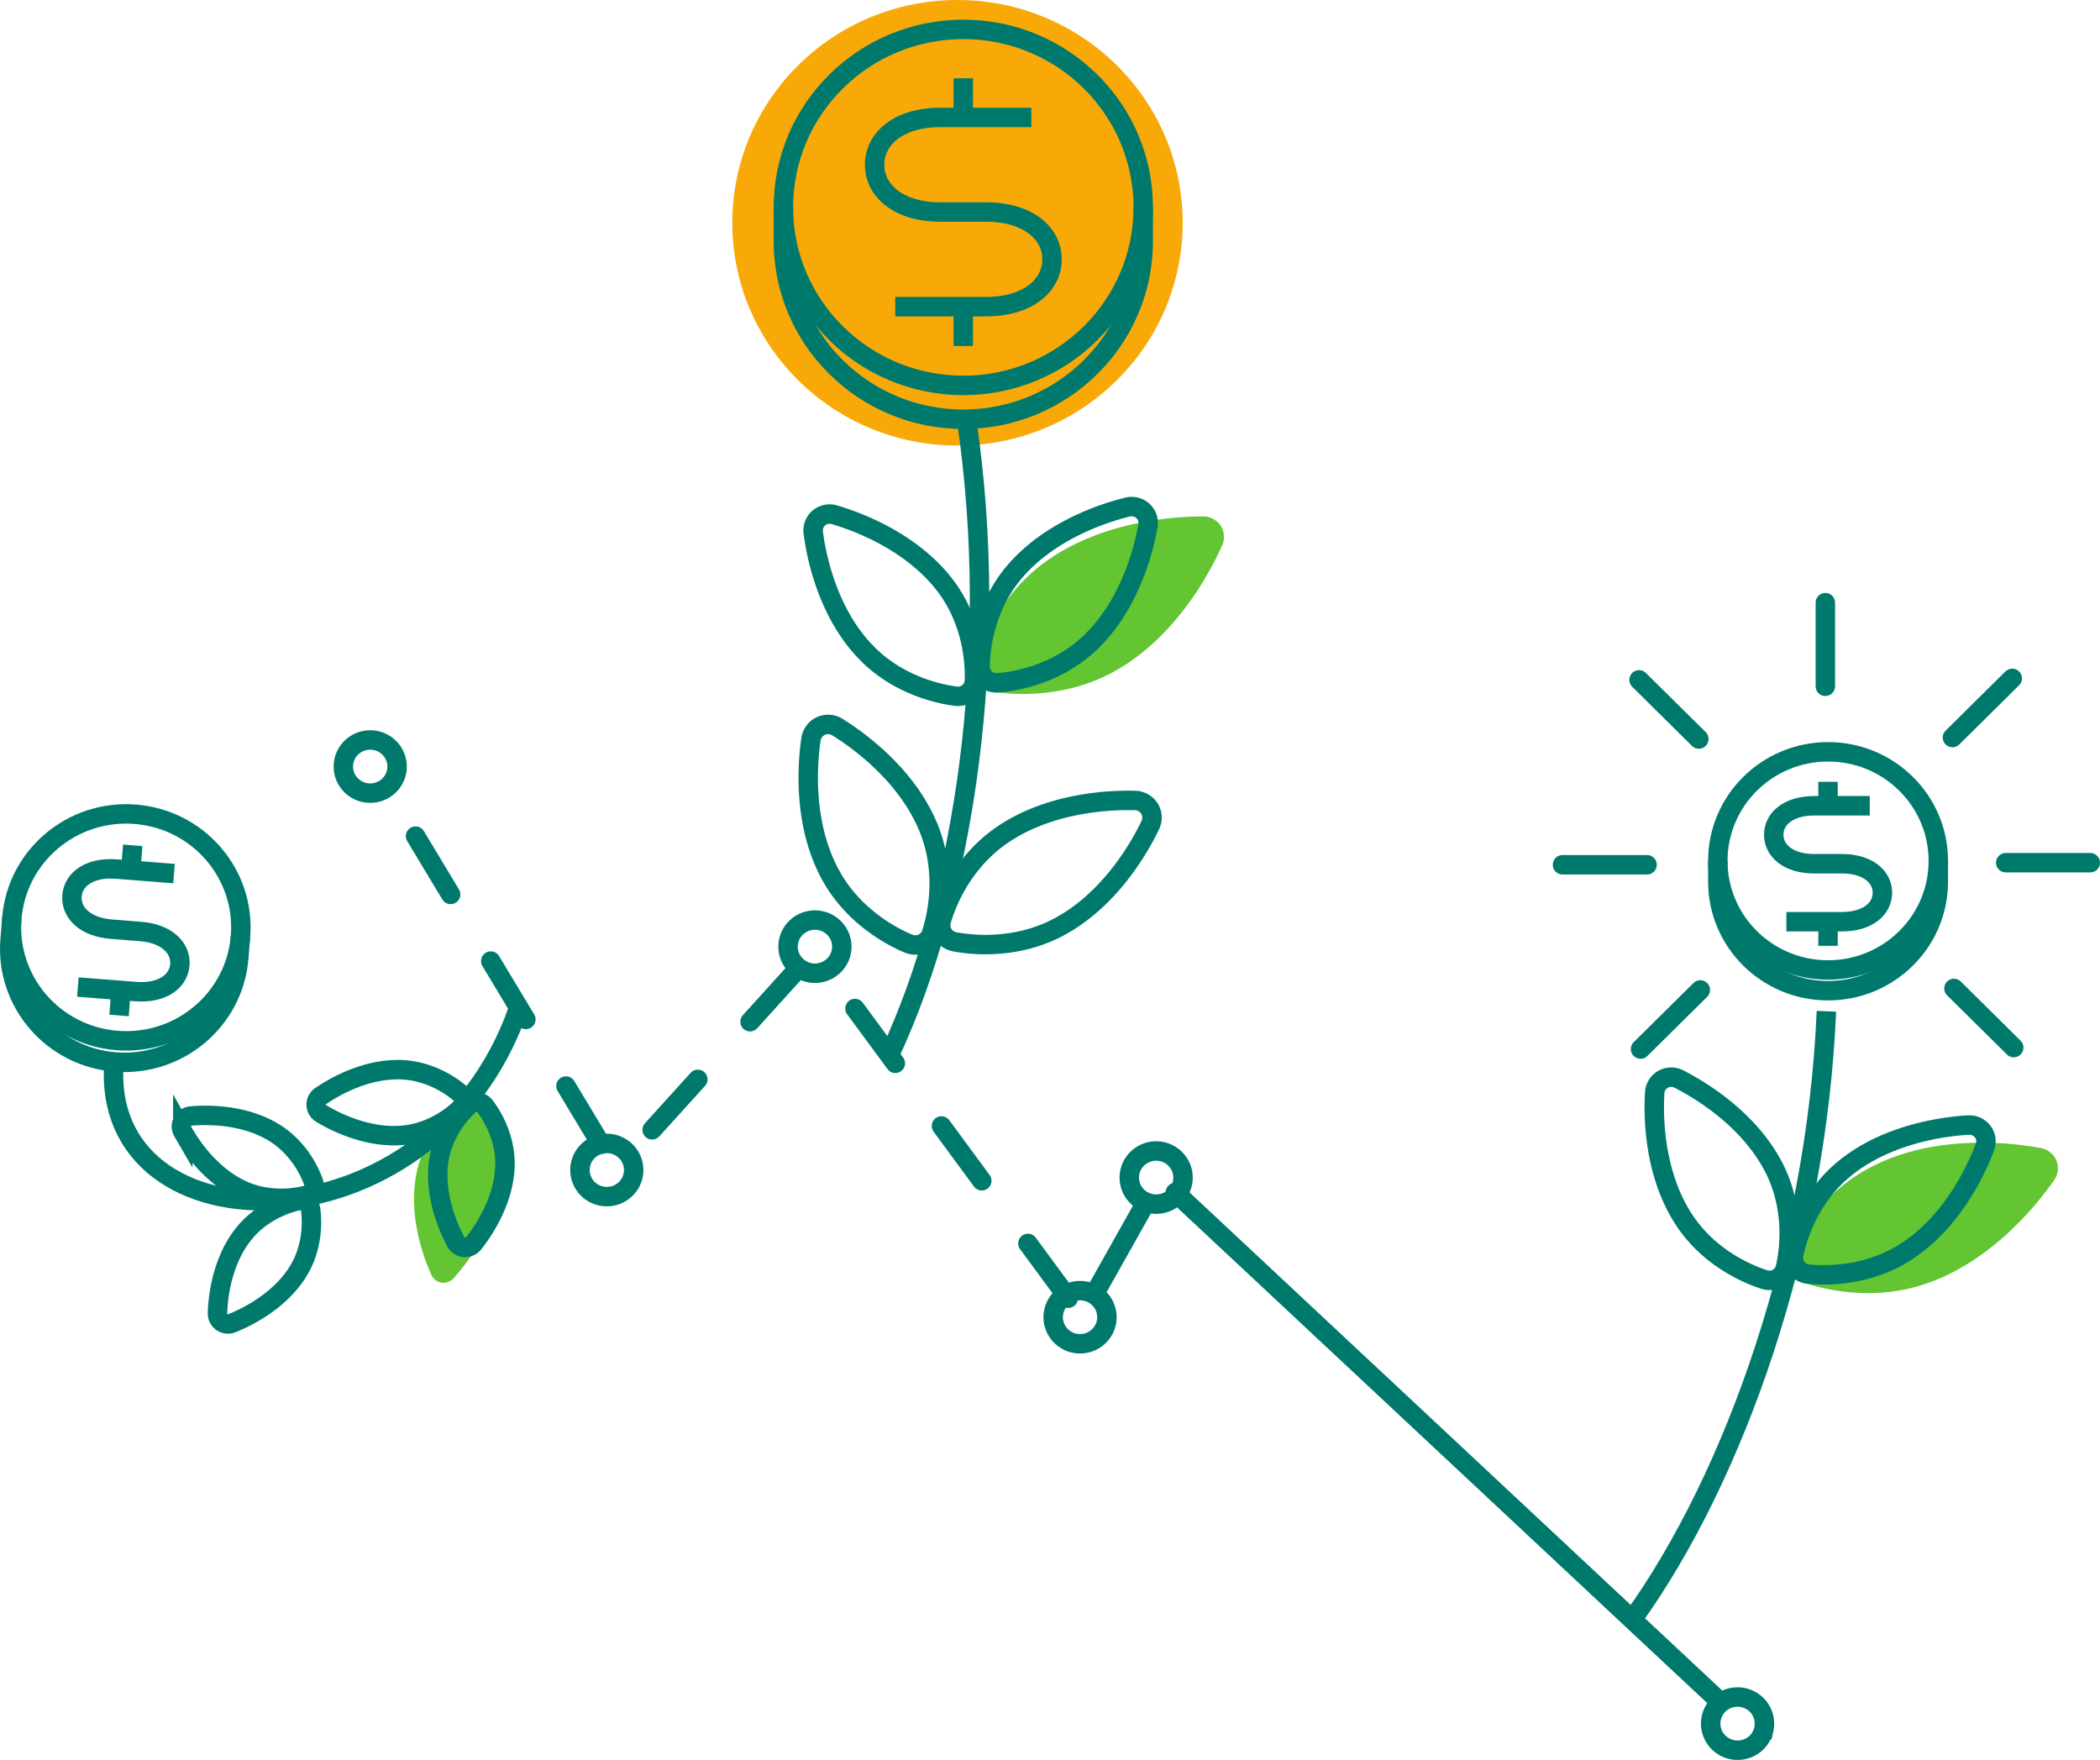 <svg width="216" height="181" xmlns="http://www.w3.org/2000/svg">
    <g fill="none" fill-rule="evenodd">
        <path stroke="#00796D" stroke-width="2" stroke-linecap="round" stroke-linejoin="round" stroke-dasharray="7,8" d="M61.823 117.692 39.797 81.099M81.846 99.89l-17.02 18.791M109.878 133.516 85.85 100.879"/>
        <path stroke="#00796D" stroke-width="2" stroke-linecap="round" d="m120.891 122.637 56.065 52.418M112.882 132.527l5.006-8.901M181.414 177.896c.45-1.997-1.31-3.738-3.329-3.293a2.727 2.727 0 0 0-2.057 2.041c-.443 1.994 1.312 3.728 3.325 3.287a2.728 2.728 0 0 0 2.06-2.035zM121.682 121.11c0-1.51-1.237-2.733-2.763-2.733-1.526 0-2.763 1.223-2.763 2.733s1.237 2.732 2.763 2.732c1.526 0 2.763-1.222 2.763-2.732zM113.854 135.468c0-1.509-1.237-2.733-2.763-2.733-1.526 0-2.763 1.224-2.763 2.733 0 1.51 1.237 2.733 2.763 2.733 1.526 0 2.763-1.222 2.763-2.733zM86.586 97.359c0-1.509-1.238-2.734-2.764-2.734-1.525 0-2.763 1.225-2.763 2.734 0 1.51 1.238 2.733 2.763 2.733 1.526 0 2.764-1.223 2.764-2.733zM40.843 78.837c0-1.509-1.237-2.732-2.763-2.732-1.526 0-2.763 1.223-2.763 2.732 0 1.512 1.237 2.734 2.763 2.734 1.526 0 2.763-1.222 2.763-2.734zM65.178 120.331c0-1.509-1.236-2.733-2.762-2.733s-2.763 1.224-2.763 2.733c0 1.51 1.237 2.734 2.763 2.734 1.526 0 2.762-1.223 2.762-2.734z"/>
        <path d="M75.322 22.913c0 12.654 10.37 22.912 23.161 22.912 12.794 0 23.164-10.258 23.164-22.912C121.647 10.258 111.277 0 98.483 0 85.691 0 75.322 10.258 75.322 22.913" fill="#F8A908"/>
        <path d="M123.717 53.112c-4.21.01-11.002.891-16.245 4.71-5.25 3.817-6.857 9.496-7.168 10.687-.145.554-.079 1.186.267 1.7.337.512.886.825 1.46.916 1.23.199 7.138 1.036 12.78-2.183 5.64-3.22 9.179-9.02 10.886-12.83a2.098 2.098 0 0 0-.146-2.045 2.173 2.173 0 0 0-1.834-.955" fill="#63C532"/>
        <path d="M83.651 54.796c.43 3.293 1.806 8.529 5.387 12.254 3.575 3.732 8.279 4.42 9.264 4.55.456.057.956-.06 1.332-.38.379-.319.571-.777.589-1.233.036-.985.117-5.696-3.02-9.793-3.138-4.099-8.129-6.29-11.35-7.246a1.726 1.726 0 0 0-1.62.317c-.46.388-.658.98-.582 1.531zM115.952 52.156c-3.258.807-8.346 2.78-11.664 6.732-3.325 3.954-3.465 8.657-3.475 9.638-.005.457.17.933.537 1.265.36.334.847.472 1.308.432.99-.079 5.729-.553 9.471-4.118 3.743-3.565 5.357-8.728 5.938-12.003a1.676 1.676 0 0 0-.51-1.555 1.739 1.739 0 0 0-1.605-.391zM83.412 76.047c-.497 3.44-.591 9.098 1.966 13.846 2.548 4.75 7.096 6.748 8.054 7.15a1.82 1.82 0 0 0 1.45-.013c.472-.216.794-.626.942-1.082.315-.982 1.728-5.71-.275-10.708-2.005-5-6.417-8.59-9.393-10.447a1.81 1.81 0 0 0-1.724-.129c-.574.265-.94.806-1.02 1.383zM116.725 82.325c-3.513-.088-9.2.493-13.664 3.56-4.47 3.064-5.942 7.768-6.23 8.755-.133.46-.092.987.185 1.423.268.435.72.71 1.196.799 1.02.193 5.931 1.027 10.713-1.532 4.782-2.556 7.87-7.316 9.384-10.457a1.76 1.76 0 0 0-.076-1.71 1.811 1.811 0 0 0-1.508-.838z" stroke="#00796D" stroke-width="2"/>
        <path d="M91.569 108.314c7.61-16.368 11.366-41.17 7.87-64.996M80.576 21.33c0 10.11 8.286 18.308 18.507 18.308 10.222 0 18.507-8.198 18.507-18.308 0-10.111-8.285-18.308-18.507-18.308-10.221 0-18.507 8.197-18.507 18.308z" stroke="#00796D" stroke-width="2"/>
        <path d="M117.59 21.33v3.48c0 10.111-8.285 18.307-18.507 18.307-10.221 0-18.507-8.196-18.507-18.308v-3.48" stroke="#00796D" stroke-width="2"/>
        <path d="M106.083 12.076h-9.338c-4.308 0-6.783 2.178-6.783 4.864 0 2.688 2.475 4.865 6.783 4.865.019 0-.017 0 0 0h4.674c.02 0-.015 0 0 0 4.31 0 6.786 2.179 6.786 4.866s-2.475 4.865-6.786 4.865h-9.336M99.078 12.03V8.054M99.078 35.583v-3.976M19.67 114.773c2.131-.18 5.615-.04 8.444 1.664 2.833 1.7 3.903 4.505 4.117 5.095.098.274.091.598-.06.872-.149.277-.412.457-.696.53-.616.155-3.572.841-6.575-.539-3.006-1.38-5.06-4.16-6.098-6.016a1.07 1.07 0 0 1-.018-1.042c.183-.335.528-.537.885-.564zM22.37 135.036c.067-2.117.623-5.52 2.664-8.098 2.04-2.584 4.985-3.305 5.6-3.443.288-.065.611-.022.87.16.258.176.41.458.449.748.083.62.425 3.604-1.315 6.393-1.74 2.787-4.774 4.48-6.758 5.281a1.1 1.1 0 0 1-1.049-.104 1.086 1.086 0 0 1-.462-.937z" stroke="#00796D" stroke-width="2"/>
        <path d="M46.653 131.458c1.793-1.98 4.281-5.542 4.692-9.638.417-4.094-1.621-7.276-2.057-7.933a1.377 1.377 0 0 0-.929-.6 1.382 1.382 0 0 0-1.064.292c-.622.493-3.551 2.908-4.422 6.93-.869 4.026.398 8.163 1.495 10.595.18.41.564.734 1.042.805a1.39 1.39 0 0 0 1.243-.451" fill="#63C532"/>
        <path d="M48.713 127.87c1.32-1.666 3.11-4.625 3.22-7.9.117-3.275-1.669-5.698-2.05-6.198a1.097 1.097 0 0 0-.77-.43 1.098 1.098 0 0 0-.83.288c-.468.423-2.67 2.493-3.15 5.734-.478 3.244.746 6.467 1.746 8.342.165.317.487.555.871.586.384.034.744-.142.963-.422zM33.06 114.53c1.827 1.103 5.008 2.51 8.307 2.234 3.302-.273 5.526-2.313 5.98-2.747.213-.202.353-.493.342-.808a1.061 1.061 0 0 0-.386-.78c-.48-.41-2.815-2.328-6.127-2.417-3.31-.088-6.403 1.495-8.169 2.698-.297.196-.5.542-.486.924.011.38.23.712.538.896z" stroke="#00796D" stroke-width="2"/>
        <path d="M53.231 103.987c-8.928 25.128-42.952 24.95-41.514 5.352M1.216 94.45c-.517 6.425 4.329 12.048 10.824 12.56 6.495.512 12.18-4.283 12.697-10.708.517-6.425-4.328-12.048-10.824-12.56-6.495-.511-12.18 4.283-12.697 10.708z" stroke="#00796D" stroke-width="2"/>
        <path d="m24.737 96.303-.178 2.211c-.517 6.426-6.202 11.22-12.697 10.708-6.495-.511-11.341-6.136-10.824-12.56l.178-2.212" stroke="#00796D" stroke-width="2"/>
        <path d="m17.898 89.846-5.933-.467c-2.739-.215-4.423 1.044-4.56 2.751-.138 1.709 1.323 3.216 4.061 3.432.012 0-.01-.001 0 0l2.97.234c.013 0-.01-.001 0 0 2.74.215 4.202 1.724 4.064 3.431-.138 1.708-1.822 2.968-4.56 2.752l-5.934-.467M13.449 89.466l.203-2.526M12.244 104.434l.203-2.527M176.69 88.539c0 6.196 5.076 11.218 11.34 11.218 6.263 0 11.34-5.022 11.34-11.218s-5.077-11.218-11.34-11.218c-6.264 0-11.34 5.022-11.34 11.218z" stroke="#00796D" stroke-width="2"/>
        <path d="M199.37 88.539v2.132c0 6.196-5.077 11.219-11.34 11.219-6.264 0-11.34-5.023-11.34-11.22V88.54" stroke="#00796D" stroke-width="2"/>
        <path d="M192.319 82.869h-5.722c-2.64 0-4.156 1.334-4.156 2.98 0 1.647 1.516 2.982 4.156 2.982.012 0-.01 0 0 0h2.865c.011 0-.01 0 0 0 2.64 0 4.157 1.334 4.157 2.981 0 1.647-1.516 2.981-4.157 2.981h-5.722M188.026 82.84v-2.435M188.026 97.273v-2.437" stroke="#00796D" stroke-width="2"/>
        <path stroke="#00796D" stroke-width="2" stroke-linecap="round" stroke-linejoin="round" d="M187.749 61.981v8.602M168.588 69.921l6.149 6.083M160.715 88.938h8.696M168.741 107.892l6.149-6.083M207.127 107.74l-6.149-6.083M215 88.723h-8.696M206.973 69.769l-6.149 6.083"/>
        <path d="M209.889 118.068c-4.14-.76-10.98-1.136-16.846 1.659-5.873 2.79-8.512 8.08-9.04 9.193-.247.518-.3 1.15-.055 1.718.234.567.716.975 1.263 1.168 1.17.42 6.822 2.323 12.968.191 6.144-2.133 10.705-7.186 13.096-10.619a2.102 2.102 0 0 0 .238-2.036 2.162 2.162 0 0 0-1.624-1.274" fill="#63C532"/>
        <path d="M170.198 112.399c-.192 3.315.182 8.711 3.005 13.027 2.816 4.32 7.31 5.859 8.254 6.165.438.14.95.116 1.38-.13.433-.244.706-.659.81-1.104.219-.96 1.179-5.576-1.138-10.176-2.32-4.601-6.816-7.667-9.802-9.196a1.728 1.728 0 0 0-1.652.015 1.71 1.71 0 0 0-.857 1.399zM202.436 115.709c-3.353.198-8.722 1.207-12.721 4.484-4.006 3.278-5.023 7.875-5.215 8.837-.091.447-.009.947.291 1.34.291.394.743.619 1.204.665.989.103 5.734.503 10.079-2.316 4.343-2.819 6.894-7.598 8.077-10.71a1.677 1.677 0 0 0-.21-1.623 1.736 1.736 0 0 0-1.505-.677z" stroke="#00796D" stroke-width="2"/>
        <path d="M167.981 166.442c10.537-14.694 18.861-38.384 19.877-62.438" stroke="#00796D" stroke-width="2"/>
    </g>
</svg>
